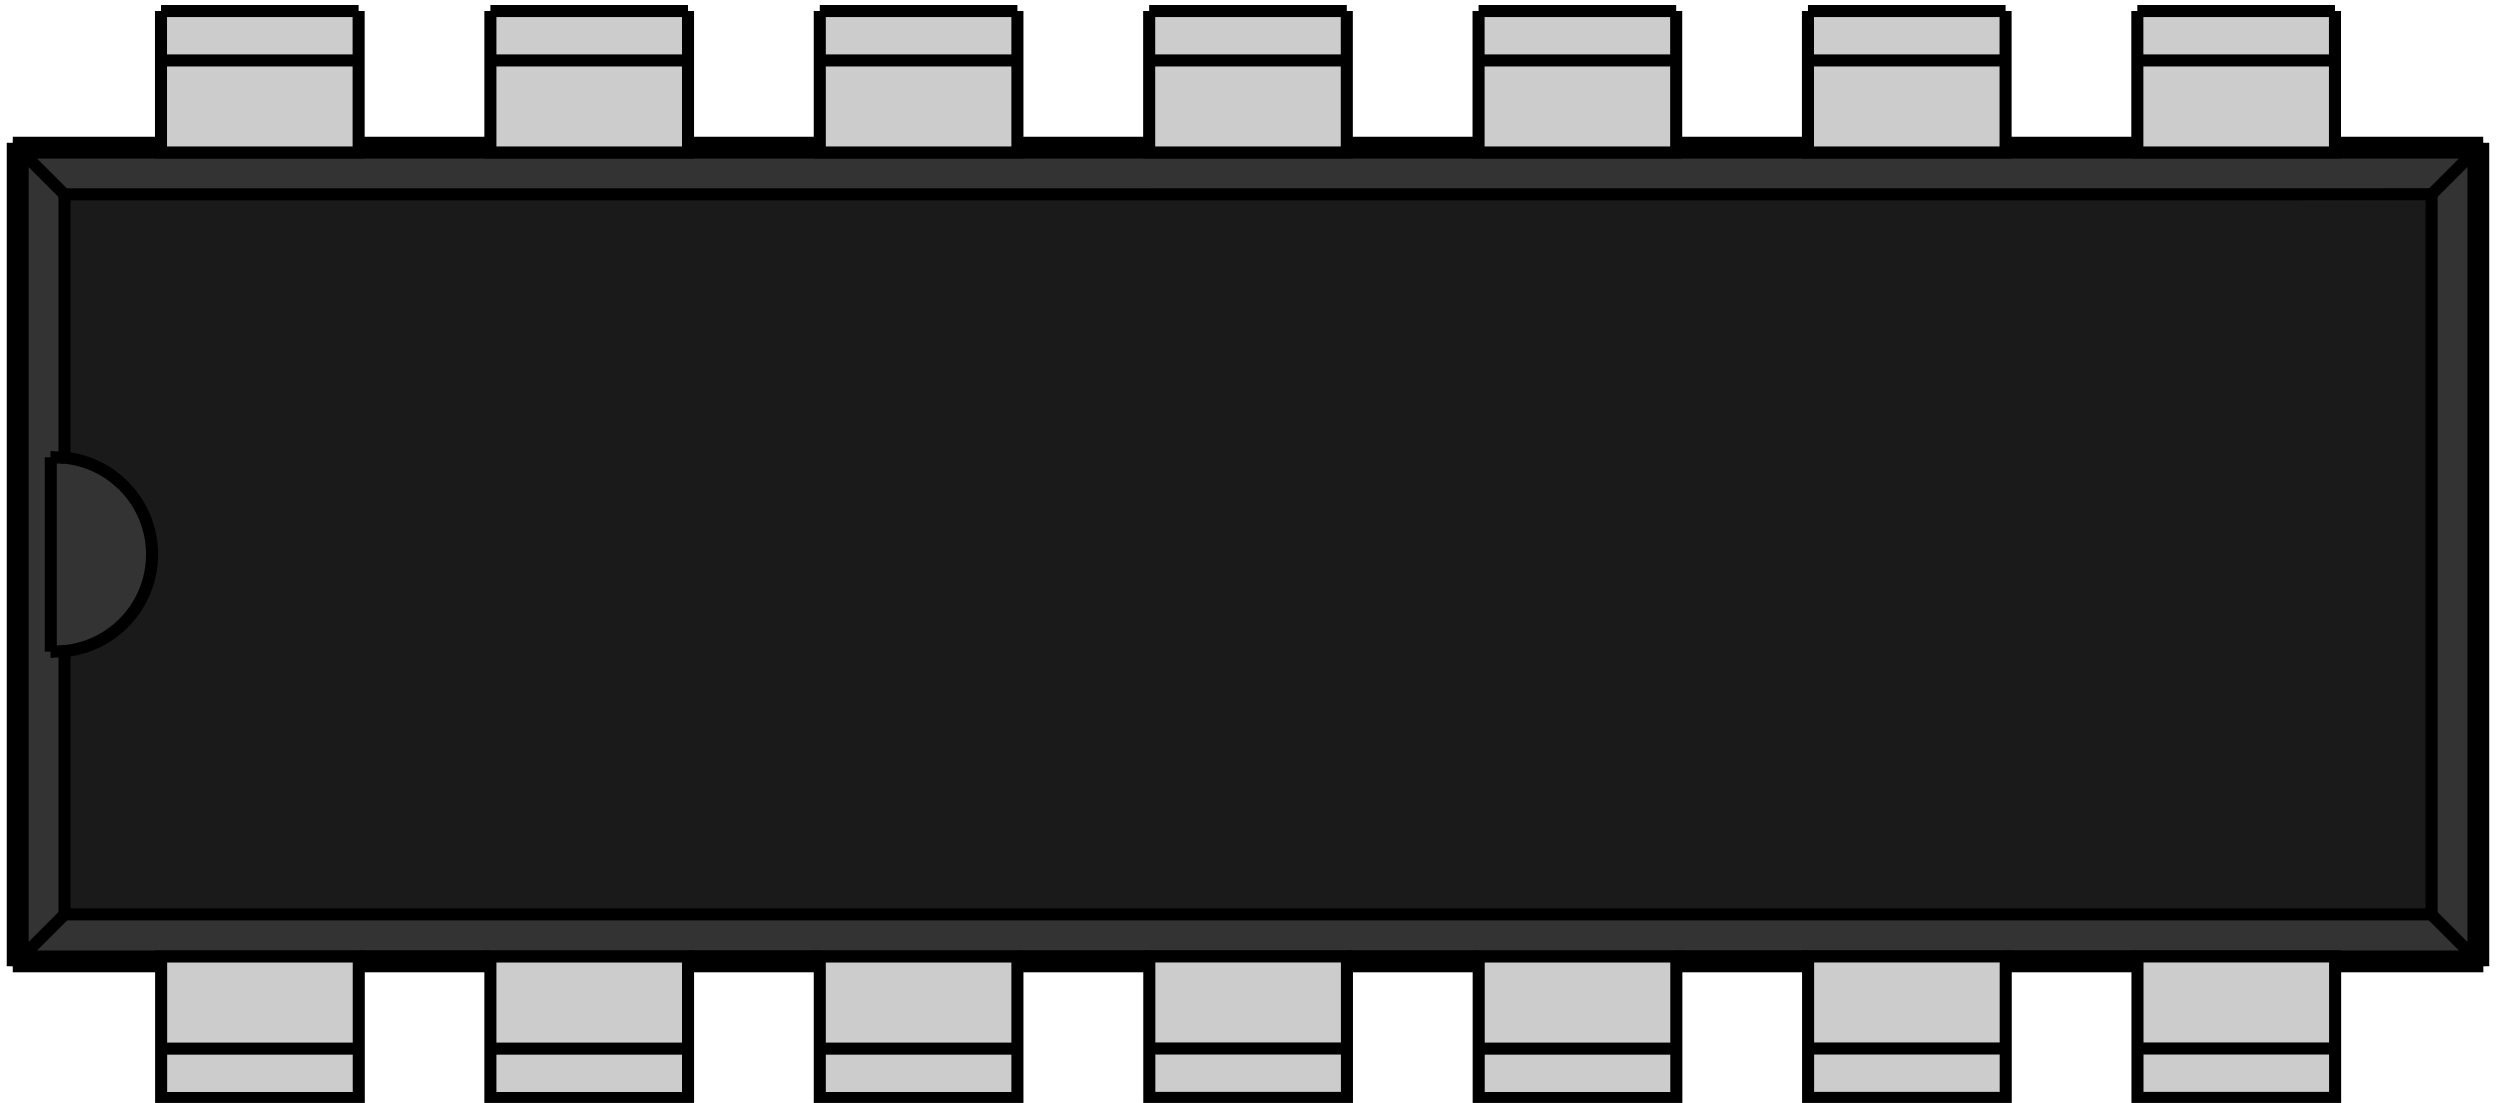 <?xml version="1.0" encoding="UTF-8"?>
<svg width="102" height="45" version="1.1" viewBox="0 0 19.277 8.505" xmlns="http://www.w3.org/2000/svg">
 <path d="m19.148 1.101h-1.677" fill="none" stroke="#000000" stroke-width=".093"/>
 <path d="m1.775 1.101h-1.677" fill="none" stroke="#000000" stroke-width=".093"/>
 <path d="m16.481 1.101h-1.016" fill="none" stroke="#000000" stroke-width=".093"/>
 <path d="m3.781 1.101h-1.016" fill="none" stroke="#000000" stroke-width=".093"/>
 <path d="m13.941 1.101h-1.016" fill="none" stroke="#000000" stroke-width=".093"/>
 <path d="m6.322 1.101h-1.016" fill="none" stroke="#000000" stroke-width=".093"/>
 <path d="m11.401 1.101h-1.016" fill="none" stroke="#000000" stroke-width=".093"/>
 <path d="m8.861 1.101h-1.016" fill="none" stroke="#000000" stroke-width=".093"/>
 <path d="m0.098 1.101v6.35" fill="none" stroke="#000000" stroke-width=".093"/>
 <path d="m0.098 7.451h1.677" fill="none" stroke="#000000" stroke-width=".093"/>
 <path d="m17.472 7.451h1.677" fill="none" stroke="#000000" stroke-width=".093"/>
 <path d="m2.765 7.451h1.016" fill="none" stroke="#000000" stroke-width=".093"/>
 <path d="m15.465 7.451h1.016" fill="none" stroke="#000000" stroke-width=".093"/>
 <path d="m5.306 7.451h1.016" fill="none" stroke="#000000" stroke-width=".093"/>
 <path d="m12.925 7.451h1.016" fill="none" stroke="#000000" stroke-width=".093"/>
 <path d="m7.846 7.451h1.016" fill="none" stroke="#000000" stroke-width=".093"/>
 <path d="m10.385 7.451h1.016" fill="none" stroke="#000000" stroke-width=".093"/>
 <path d="m19.148 7.451v-6.35" fill="none" stroke="#000000" stroke-width=".093"/>
 <path d="m19.148 1.101-0.075 0.075" fill="none" stroke="#000000" stroke-width=".093"/>
 <path d="m0.098 1.101 0.075 0.075" fill="none" stroke="#000000" stroke-width=".093"/>
 <path d="m16.481 1.176h-1.016" fill="none" stroke="#000000" stroke-width=".093"/>
 <path d="m3.781 1.176h-1.016" fill="none" stroke="#000000" stroke-width=".093"/>
 <path d="m13.941 1.176h-1.016" fill="none" stroke="#000000" stroke-width=".093"/>
 <path d="m6.322 1.176h-1.016" fill="none" stroke="#000000" stroke-width=".093"/>
 <path d="m11.401 1.176h-1.016" fill="none" stroke="#000000" stroke-width=".093"/>
 <path d="m8.861 1.176h-1.016" fill="none" stroke="#000000" stroke-width=".093"/>
 <path d="m0.098 7.451 0.075-0.075" fill="none" stroke="#000000" stroke-width=".093"/>
 <path d="m19.148 7.451-0.075-0.075" fill="none" stroke="#000000" stroke-width=".093"/>
 <path d="m1.775 7.376h17.298v-6.2h-1.601v2e-7h-15.697v-2e-7h-1.601v6.2h1.601" fill="#333333" fill-rule="evenodd" stroke="#000000" stroke-width=".093"/>
 <path d="m2.765 7.376h1.016" fill="none" stroke="#000000" stroke-width=".093"/>
 <path d="m15.465 7.376h1.016" fill="none" stroke="#000000" stroke-width=".093"/>
 <path d="m5.306 7.376h1.016" fill="none" stroke="#000000" stroke-width=".093"/>
 <path d="m12.925 7.376h1.016" fill="none" stroke="#000000" stroke-width=".093"/>
 <path d="m7.846 7.376h1.016" fill="none" stroke="#000000" stroke-width=".093"/>
 <path d="m10.385 7.376h1.016" fill="none" stroke="#000000" stroke-width=".093"/>
 <path d="m0.173 1.176 0.324 0.324" fill="none" stroke="#000000" stroke-width=".093"/>
 <path d="m19.073 1.176-0.324 0.324" fill="none" stroke="#000000" stroke-width=".093"/>
 <path d="m0.173 7.376 0.324-0.324" fill="none" stroke="#000000" stroke-width=".093"/>
 <path d="m0.391 5.025 0.106-0.003" fill="none" stroke="#000000" stroke-width=".093"/>
 <path d="m0.391 5.025v-1.499" fill="none" stroke="#000000" stroke-width=".093"/>
 <path d="m0.391 3.526 0.106 0.003" fill="none" stroke="#000000" stroke-width=".093"/>
 <path d="m0.497 1.499v2.03c0.383 0.039 0.675 0.361 0.675 0.746h-4e-7c-5e-7 0.385-0.292 0.708-0.675 0.746l3.6e-6 1e-6v2.03h18.253v-5.553z" fill="#1a1a1a" fill-rule="evenodd" stroke="#000000" stroke-width=".093"/>
 <path d="m19.073 7.376-0.324-0.324" fill="none" stroke="#000000" stroke-width=".093"/>
 <path d="m0.412 5.026a0.75 0.75 0 0 1-0.021-5.74e-4" fill="none" stroke="#000000" stroke-width=".093"/>
 <path d="m0.391 3.526a0.75 0.75 0 0 1 0.021-5.725e-4" fill="none" stroke="#000000" stroke-width=".093"/>
 <g id="Rectangle" transform="matrix(1 0 0 -1 .206 1.984)" display="none">
  <rect id="origin" width="1" height="1" fill="#ff0000"/>
  <title>b'Rectangle'</title>
 </g>
 <g transform="rotate(-90 -12.164 27.898)" stroke="#000000" stroke-width=".093">
  <path d="m15.268 46.383h0.381-5e-5v1.524h5e-5 -1.091v-1.524z" fill="#cccccc" fill-rule="evenodd"/>
  <path d="m15.268 46.383v1.524" fill="none"/>
  <path d="m15.268 48.923h0.381-1e-4v1.524h1e-4 -1.091v-1.524z" fill="#cccccc" fill-rule="evenodd"/>
  <path d="m15.268 48.923v1.524" fill="none"/>
  <path d="m15.268 43.843h0.381-1e-4v1.524h1e-4 -1.091v-1.524z" fill="#cccccc" fill-rule="evenodd"/>
  <path d="m15.268 43.843v1.524" fill="none"/>
  <path d="m15.268 41.303h0.381-1e-4v1.524h1e-4 -1.091v-1.524z" fill="#cccccc" fill-rule="evenodd"/>
  <path d="m15.268 41.303v1.524" fill="none"/>
 </g>
 <g transform="rotate(-90 -7.084 22.818)" stroke="#000000" stroke-width=".093">
  <path d="m15.268 46.383h0.381-5e-5v1.524h5e-5 -1.091v-1.524z" fill="#cccccc" fill-rule="evenodd"/>
  <path d="m15.268 46.383v1.524" fill="none"/>
  <path d="m15.268 43.843h0.381-1e-4v1.524h1e-4 -1.091v-1.524z" fill="#cccccc" fill-rule="evenodd"/>
  <path d="m15.268 43.843v1.524" fill="none"/>
  <path d="m15.268 41.303h0.381-1e-4v1.524h1e-4 -1.091v-1.524z" fill="#cccccc" fill-rule="evenodd"/>
  <path d="m15.268 41.303v1.524" fill="none"/>
 </g>
 <g transform="rotate(-90 -11.91 20.531)" stroke="#000000" stroke-width=".093">
  <path d="m0.536 47.907h-0.381v-1.524h1.091v1.524z" fill="#cccccc" fill-rule="evenodd"/>
  <path d="m0.536 47.907v-1.524" fill="none"/>
  <path d="m0.536 50.447h-0.381v-1.524h1.091v1.524z" fill="#cccccc" fill-rule="evenodd"/>
  <path d="m0.536 50.447v-1.524" fill="none"/>
 </g>
 <g transform="rotate(-90 -11.947 20.494)" stroke="#000000" stroke-width=".093">
  <path d="m0.461 45.367h-0.381v-1.524h1.091v1.524z" fill="#cccccc" fill-rule="evenodd"/>
  <path d="m0.461 45.367v-1.524" fill="none"/>
 </g>
 <g transform="rotate(-90 -11.91 20.531)" stroke="#000000" stroke-width=".093">
  <path d="m0.536 42.827h-0.381v-1.524h1.091v1.524z" fill="#cccccc" fill-rule="evenodd"/>
  <path d="m0.536 42.827v-1.524" fill="none"/>
 </g>
 <g transform="rotate(-90 -16.99 25.612)" stroke="#000000" stroke-width=".093">
  <path d="m0.536 47.907h-0.381v-1.524h1.091v1.524z" fill="#cccccc" fill-rule="evenodd"/>
  <path d="m0.536 47.907v-1.524" fill="none"/>
  <path d="m0.536 50.447h-0.381v-1.524h1.091v1.524z" fill="#cccccc" fill-rule="evenodd"/>
  <path d="m0.536 50.447v-1.524" fill="none"/>
 </g>
 <g transform="rotate(-90 -17.027 25.574)" stroke="#000000" stroke-width=".093">
  <path d="m0.461 45.367h-0.381v-1.524h1.091v1.524z" fill="#cccccc" fill-rule="evenodd"/>
  <path d="m0.461 45.367v-1.524" fill="none"/>
 </g>
</svg>
